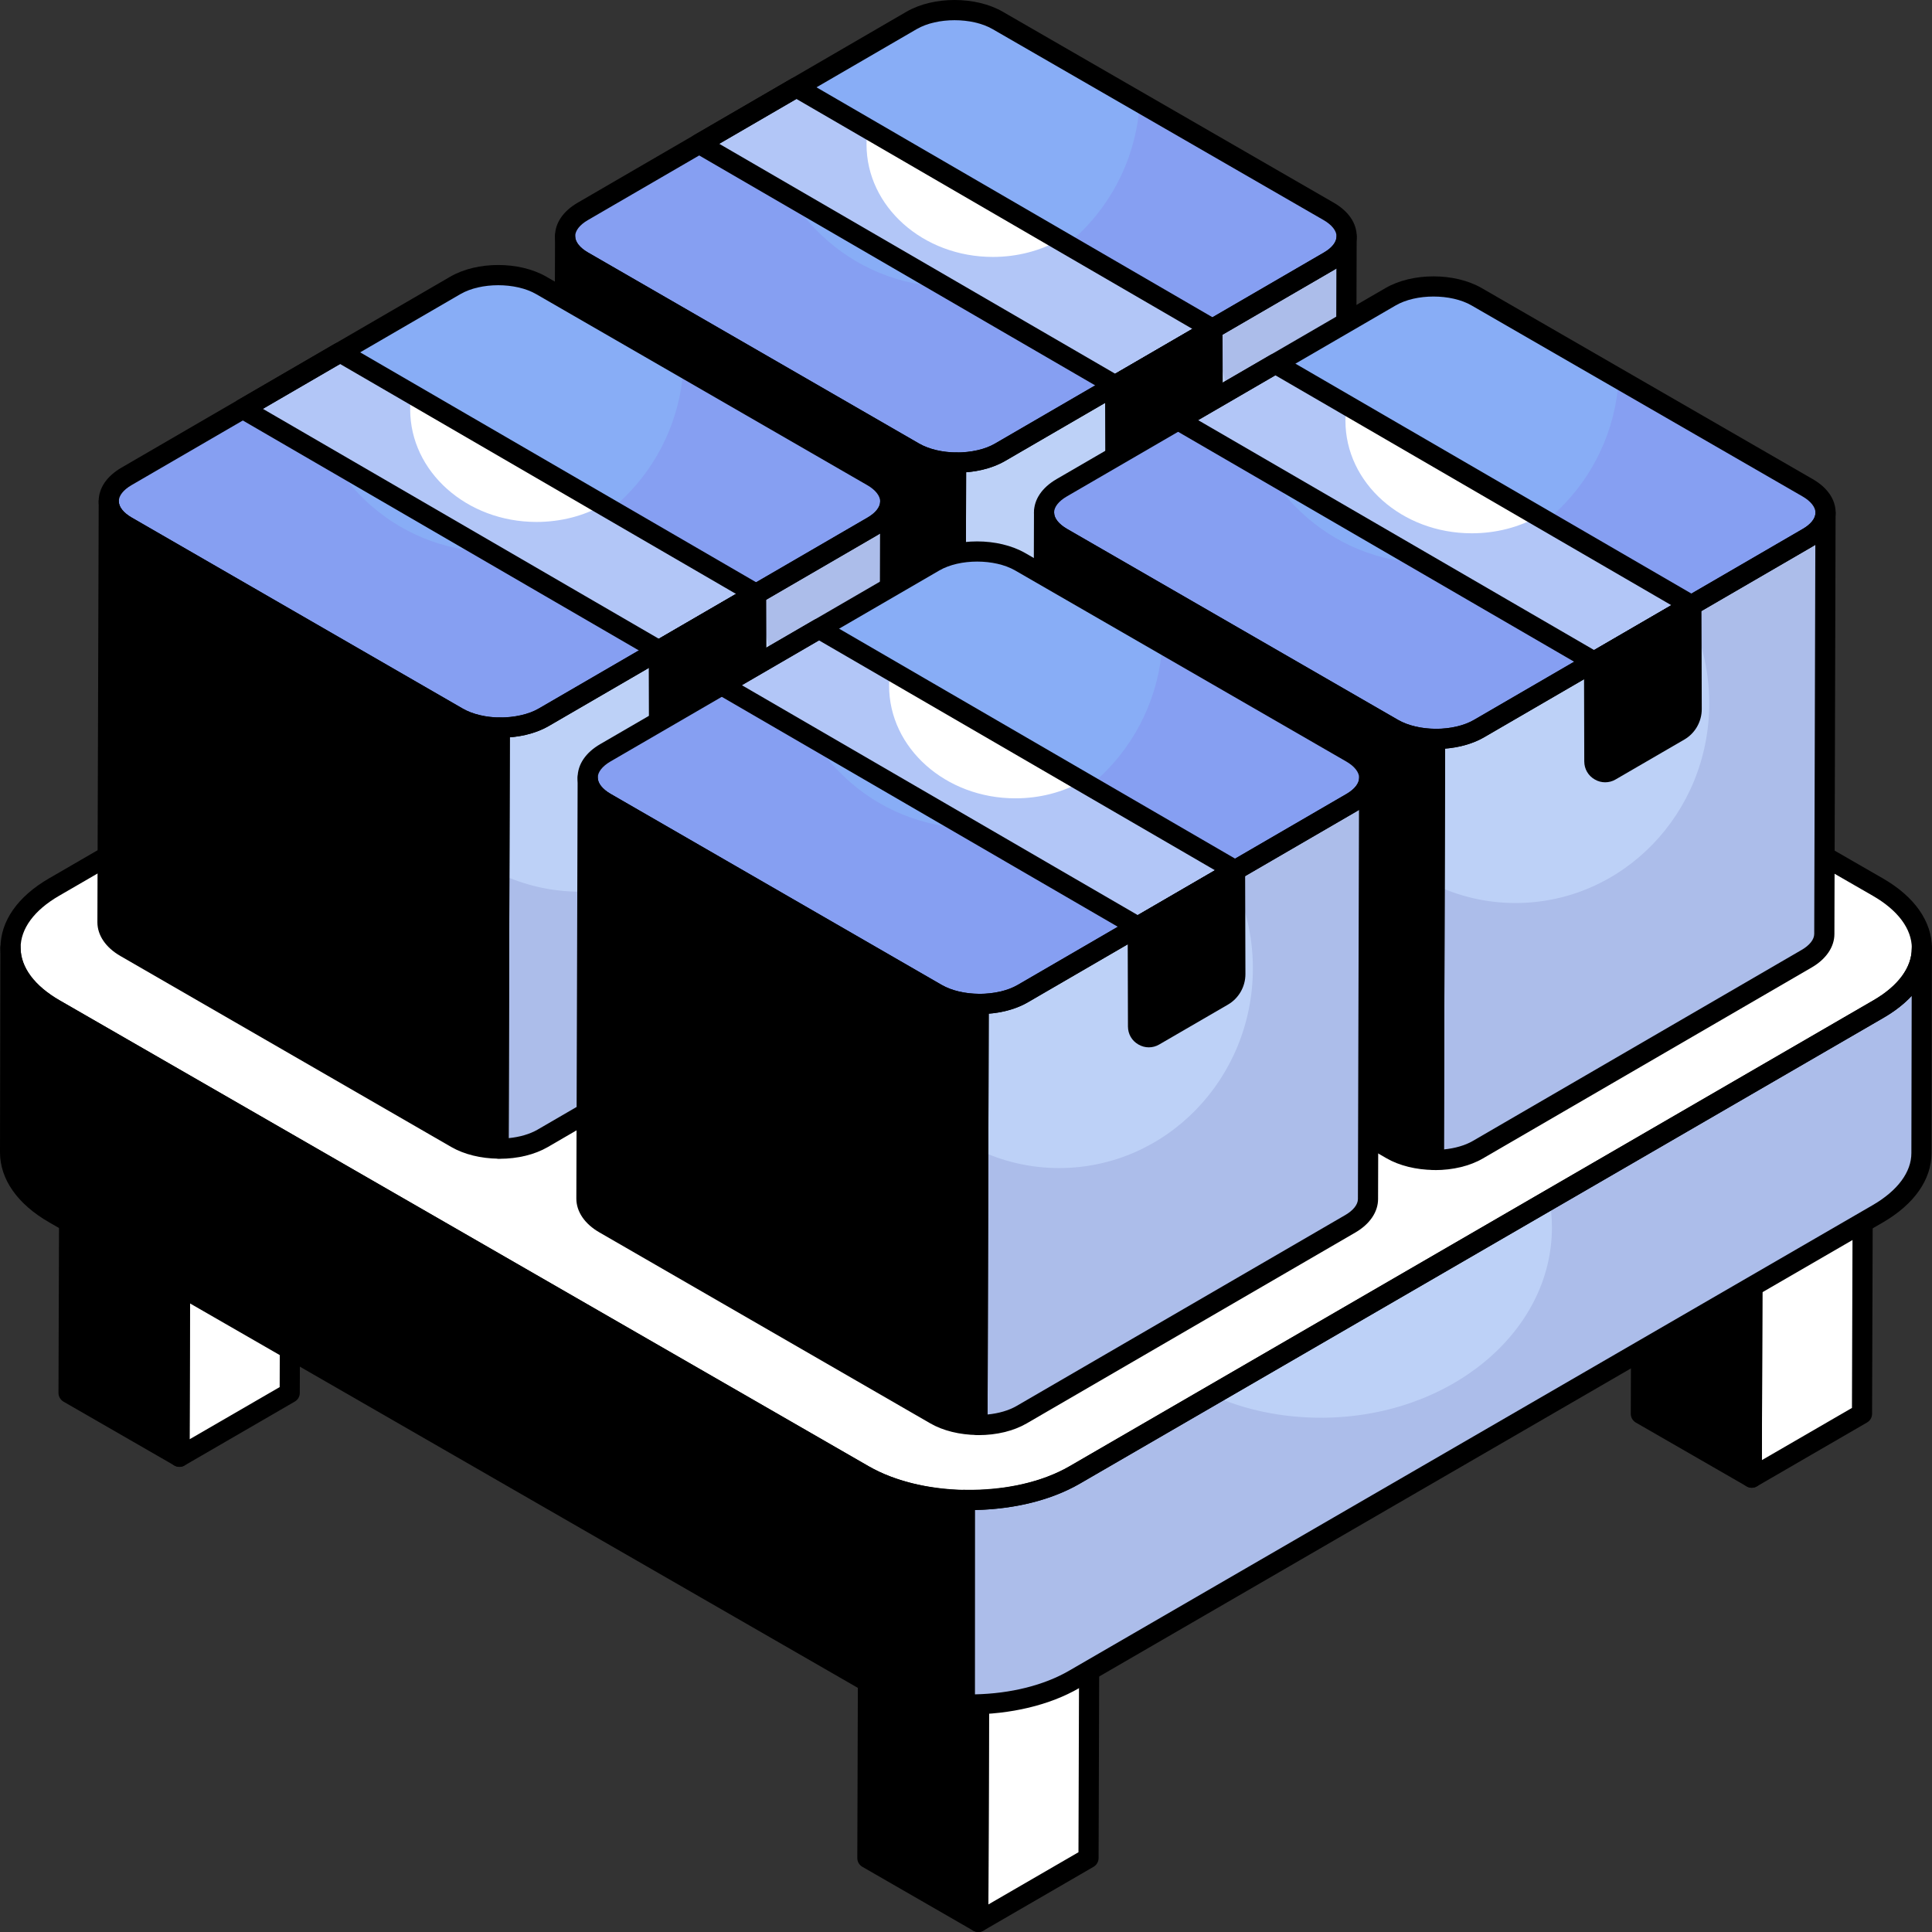 <svg width="70" height="70" viewBox="0 0 70 70" fill="none" xmlns="http://www.w3.org/2000/svg">
<rect x="0" y="0" width="70" height="70" fill="#333333" stroke="none"/>
<g clip-path="url(#clip0_131_865)">
<g clip-path="url(#clip1_131_865)">
<path d="M39.489 52.146L39.438 67.32L35.443 69.636L35.493 54.462L39.489 52.146Z" fill="white"/>
<path d="M35.444 70C35.381 70 35.318 69.983 35.261 69.951C35.148 69.886 35.078 69.766 35.078 69.635L35.127 54.462C35.127 54.333 35.197 54.213 35.309 54.149L39.304 51.833C39.417 51.767 39.557 51.766 39.67 51.833C39.783 51.898 39.853 52.02 39.853 52.149L39.804 67.323C39.804 67.451 39.734 67.571 39.623 67.637L35.627 69.953C35.571 69.986 35.507 70.001 35.444 70.001V70ZM35.858 54.671L35.812 69.001L39.075 67.11L39.121 52.78L35.858 54.671Z" fill="black"/>
<path d="M35.493 54.462L35.443 69.636L31.428 67.323L31.477 52.151L35.493 54.462Z" fill="black"/>
<path d="M35.444 70C35.381 70 35.318 69.983 35.261 69.951L31.245 67.638C31.131 67.573 31.062 67.453 31.062 67.322L31.11 52.149C31.11 52.018 31.18 51.898 31.294 51.834C31.407 51.769 31.545 51.77 31.658 51.834L35.675 54.148C35.788 54.213 35.858 54.334 35.858 54.464L35.809 69.638C35.809 69.767 35.739 69.887 35.626 69.953C35.57 69.985 35.507 70.001 35.444 70.001V70ZM31.794 67.113L35.081 69.005L35.127 54.671L31.84 52.779L31.794 67.113Z" fill="black"/>
<path d="M39.489 52.146L35.493 54.462L31.477 52.151L35.472 49.834L39.489 52.146Z" fill="white"/>
<path d="M35.493 54.828C35.43 54.828 35.367 54.811 35.31 54.779L31.294 52.465C31.18 52.4 31.111 52.28 31.111 52.151C31.111 52.021 31.18 51.9 31.292 51.836L35.288 49.52C35.4 49.454 35.541 49.453 35.654 49.52L39.67 51.831C39.783 51.897 39.853 52.017 39.853 52.146C39.853 52.276 39.783 52.397 39.672 52.461L35.676 54.777C35.62 54.811 35.556 54.828 35.493 54.828ZM32.206 52.149L35.492 54.041L38.758 52.148L35.472 50.255L32.206 52.149Z" fill="black"/>
<path d="M67.515 36.049L67.464 51.222L63.469 53.538L63.519 38.365L67.515 36.049Z" fill="white"/>
<path d="M63.469 53.904C63.406 53.904 63.343 53.887 63.286 53.855C63.173 53.789 63.103 53.668 63.103 53.538L63.152 38.365C63.152 38.235 63.221 38.115 63.333 38.051L67.329 35.735C67.441 35.67 67.582 35.67 67.695 35.735C67.808 35.801 67.878 35.922 67.878 36.051L67.829 51.225C67.829 51.355 67.759 51.475 67.647 51.539L63.652 53.855C63.596 53.888 63.532 53.905 63.469 53.905V53.904ZM63.882 38.575L63.836 52.903L67.1 51.012L67.146 36.684L63.882 38.575Z" fill="black"/>
<path d="M63.519 38.365L63.469 53.538L59.452 51.225L59.503 36.053L63.519 38.365Z" fill="black"/>
<path d="M63.469 53.904C63.406 53.904 63.343 53.887 63.286 53.855L59.269 51.542C59.156 51.476 59.086 51.355 59.086 51.225L59.135 36.051C59.135 35.92 59.205 35.801 59.318 35.736C59.431 35.671 59.57 35.672 59.683 35.736L63.699 38.05C63.812 38.115 63.882 38.236 63.882 38.366L63.833 53.54C63.833 53.671 63.764 53.791 63.65 53.855C63.594 53.887 63.532 53.904 63.469 53.904ZM59.818 51.016L63.106 52.909L63.152 38.575L59.864 36.683L59.818 51.016Z" fill="black"/>
<path d="M67.515 36.049L63.519 38.365L59.503 36.053L63.498 33.737L67.515 36.049Z" fill="white"/>
<path d="M63.518 38.73C63.455 38.73 63.392 38.713 63.335 38.681L59.318 36.368C59.205 36.302 59.135 36.182 59.135 36.053C59.135 35.923 59.205 35.802 59.317 35.738L63.312 33.422C63.426 33.356 63.565 33.356 63.678 33.422L67.695 35.734C67.808 35.799 67.878 35.919 67.878 36.049C67.878 36.178 67.808 36.3 67.696 36.364L63.701 38.68C63.645 38.713 63.581 38.73 63.518 38.73ZM60.23 36.051L63.516 37.944L66.783 36.05L63.497 34.158L60.23 36.051Z" fill="black"/>
<path d="M10.546 35.292L10.496 50.466L6.5 52.782L6.551 37.608L10.546 35.292Z" fill="white"/>
<path d="M6.502 53.147C6.439 53.147 6.376 53.13 6.319 53.098C6.206 53.033 6.136 52.911 6.136 52.782L6.185 37.608C6.185 37.478 6.254 37.358 6.366 37.294L10.362 34.978C10.473 34.913 10.615 34.913 10.728 34.978C10.841 35.044 10.911 35.165 10.911 35.295L10.862 50.469C10.862 50.598 10.792 50.718 10.68 50.782L6.685 53.098C6.629 53.132 6.565 53.148 6.502 53.148V53.147ZM6.915 37.818L6.869 52.148L10.133 50.257L10.179 35.929L6.915 37.82V37.818Z" fill="black"/>
<path d="M6.551 37.608L6.5 52.782L2.485 50.47L2.534 35.296L6.551 37.608Z" fill="black"/>
<path d="M6.502 53.147C6.439 53.147 6.376 53.13 6.319 53.098L2.302 50.785C2.189 50.719 2.119 50.598 2.119 50.469L2.168 35.295C2.168 35.164 2.238 35.045 2.351 34.98C2.464 34.914 2.603 34.916 2.716 34.98L6.732 37.292C6.845 37.357 6.915 37.478 6.915 37.608L6.866 52.782C6.866 52.913 6.797 53.033 6.683 53.097C6.628 53.129 6.565 53.145 6.502 53.145V53.147ZM2.851 50.26L6.139 52.152L6.185 37.818L2.897 35.926L2.851 50.26Z" fill="black"/>
<path d="M10.546 35.292L6.551 37.608L2.534 35.296L6.53 32.98L10.546 35.292Z" fill="white"/>
<path d="M6.551 37.973C6.488 37.973 6.425 37.956 6.368 37.924L2.351 35.612C2.238 35.547 2.168 35.427 2.168 35.297C2.168 35.168 2.238 35.047 2.35 34.983L6.345 32.667C6.457 32.601 6.598 32.601 6.711 32.667L10.728 34.98C10.841 35.045 10.911 35.165 10.911 35.295C10.911 35.424 10.841 35.545 10.729 35.61L6.734 37.926C6.678 37.959 6.614 37.976 6.551 37.976V37.973ZM3.263 35.295L6.549 37.187L9.816 35.293L6.53 33.401L3.263 35.295Z" fill="black"/>
<path d="M39.018 20.596L38.969 35.77L34.973 38.084L35.022 22.912L39.018 20.596Z" fill="white"/>
<path d="M34.973 38.45C34.911 38.45 34.848 38.433 34.79 38.401C34.677 38.335 34.607 38.214 34.607 38.084L34.656 22.911C34.656 22.781 34.726 22.661 34.838 22.597L38.834 20.281C38.945 20.216 39.086 20.214 39.2 20.281C39.313 20.347 39.383 20.468 39.383 20.597L39.334 35.771C39.334 35.901 39.264 36.021 39.152 36.085L35.157 38.401C35.101 38.434 35.036 38.451 34.973 38.451V38.45ZM35.387 23.121L35.341 37.449L38.604 35.558L38.651 21.23L35.387 23.121Z" fill="black"/>
<path d="M35.022 22.912L34.973 38.084L30.957 35.773L31.006 20.599L35.022 22.912Z" fill="black"/>
<path d="M34.974 38.45C34.911 38.45 34.848 38.433 34.79 38.401L30.774 36.088C30.661 36.022 30.591 35.901 30.591 35.771L30.64 20.597C30.64 20.466 30.71 20.347 30.823 20.282C30.936 20.217 31.074 20.218 31.188 20.282L35.204 22.596C35.317 22.661 35.387 22.782 35.387 22.912L35.338 38.086C35.338 38.217 35.268 38.337 35.155 38.401C35.099 38.433 35.036 38.45 34.974 38.45ZM31.323 35.562L34.61 37.455L34.656 23.121L31.369 21.229L31.323 35.562Z" fill="black"/>
<path d="M39.018 20.596L35.022 22.912L31.006 20.599L35.003 18.283L39.018 20.596Z" fill="white"/>
<path d="M35.022 23.276C34.959 23.276 34.897 23.259 34.839 23.227L30.823 20.914C30.71 20.848 30.64 20.728 30.64 20.599C30.64 20.469 30.71 20.348 30.822 20.284L34.817 17.968C34.929 17.902 35.07 17.902 35.183 17.968L39.2 20.28C39.313 20.345 39.383 20.465 39.383 20.595C39.383 20.724 39.313 20.846 39.201 20.91L35.205 23.226C35.15 23.259 35.085 23.276 35.022 23.276ZM31.735 20.597L35.021 22.49L38.287 20.596L35.001 18.704L31.735 20.597Z" fill="black"/>
<path d="M68.037 32.141C70.155 33.361 70.166 35.339 68.062 36.559L38.937 53.44C36.833 54.659 33.409 54.659 31.29 53.44L1.978 36.561C-0.14 35.342 -0.151 33.363 1.953 32.144L31.079 15.263C33.182 14.044 36.607 14.044 38.726 15.263L68.039 32.143L68.037 32.141Z" fill="white"/>
<path d="M31.291 53.444L1.977 36.56C0.909 35.946 0.379 35.146 0.379 34.337L0.365 41.748C0.365 42.548 0.894 43.356 1.963 43.971L31.277 60.847C32.295 61.435 33.618 61.734 34.951 61.756L34.954 54.345C33.627 54.322 32.308 54.026 31.291 53.444Z" fill="black"/>
<path d="M68.064 36.56L38.935 53.444C37.843 54.075 36.393 54.37 34.954 54.345L34.951 61.756C36.384 61.78 37.829 61.481 38.92 60.847L68.048 43.971C69.088 43.363 69.617 42.57 69.617 41.777L69.631 34.367C69.631 35.16 69.109 35.952 68.062 36.56H68.064Z" fill="#BDD1F7"/>
<path d="M69.63 34.368L69.614 41.776C69.614 42.572 69.089 43.36 68.047 43.972L38.919 60.846C37.832 61.48 36.383 61.776 34.95 61.753V54.345C36.392 54.375 37.84 54.081 38.934 53.447L43.923 50.556C45.098 51.08 46.436 51.367 47.862 51.367C52.483 51.367 56.229 48.286 56.229 44.475C56.229 44.136 56.2 43.797 56.141 43.473L68.064 36.559C69.113 35.954 69.631 35.158 69.631 34.369L69.63 34.368Z" fill="#ACBDEA"/>
<path d="M35.119 54.713C33.669 54.713 32.216 54.394 31.108 53.756L1.795 36.878C0.65 36.217 0.018 35.318 0.017 34.346C0.015 33.379 0.638 32.485 1.77 31.829L30.894 14.948C33.096 13.672 36.69 13.67 38.907 14.948L68.22 31.826C69.366 32.485 69.997 33.386 69.999 34.358C70 35.325 69.377 36.219 68.245 36.875L39.12 53.756C38.019 54.394 36.569 54.713 35.117 54.713H35.119ZM34.897 14.709C33.578 14.709 32.262 14.998 31.262 15.578L2.136 32.459C1.239 32.979 0.746 33.649 0.747 34.344C0.749 35.047 1.25 35.721 2.161 36.245L31.474 53.123C33.488 54.283 36.755 54.283 38.755 53.123L67.881 36.242C68.778 35.722 69.271 35.052 69.269 34.357C69.268 33.655 68.766 32.98 67.856 32.456L38.543 15.578C37.536 14.998 36.215 14.709 34.897 14.709Z" fill="black"/>
<path d="M34.953 62.12H34.947C33.491 62.096 32.122 61.756 31.094 61.162L1.78 44.287C0.631 43.627 0 42.725 0 41.749L0.014 34.337C0.014 34.137 0.179 33.974 0.38 33.974C0.583 33.974 0.746 34.137 0.746 34.339C0.746 35.044 1.249 35.72 2.161 36.245L31.475 53.129C32.395 53.656 33.632 53.958 34.962 53.982C35.162 53.986 35.321 54.148 35.321 54.347L35.319 61.757C35.319 61.855 35.279 61.948 35.21 62.018C35.141 62.085 35.049 62.123 34.954 62.123L34.953 62.12ZM0.742 36.057L0.731 41.751C0.731 42.455 1.234 43.132 2.146 43.656L31.46 60.532C32.295 61.016 33.395 61.312 34.587 61.378L34.589 54.698C33.273 54.627 32.05 54.299 31.111 53.76L1.795 36.875C1.372 36.631 1.02 36.355 0.742 36.056V36.057Z" fill="black"/>
<path d="M35.11 62.121C35.056 62.121 35.001 62.121 34.946 62.12C34.746 62.117 34.585 61.954 34.585 61.755L34.588 54.344C34.588 54.246 34.627 54.153 34.697 54.083C34.767 54.015 34.837 53.973 34.959 53.979C36.401 54 37.756 53.702 38.751 53.126L67.878 36.242C68.771 35.725 69.262 35.061 69.265 34.371V34.364C69.265 34.163 69.43 34 69.631 34C69.834 34 69.997 34.163 69.997 34.365V34.372L69.983 41.776C69.983 42.733 69.362 43.624 68.234 44.283L39.105 61.16C38.036 61.78 36.622 62.118 35.11 62.118V62.121ZM35.32 54.709L35.317 61.39C36.622 61.362 37.826 61.061 38.737 60.532L67.865 43.656C68.759 43.133 69.253 42.466 69.253 41.777L69.264 36.084C68.994 36.372 68.655 36.639 68.248 36.875L39.12 53.759C38.099 54.35 36.762 54.683 35.321 54.709H35.32Z" fill="black"/>
<path d="M48.141 7.66C49.005 8.159 49.007 8.969 48.15 9.465L36.235 16.385C35.376 16.884 33.982 16.884 33.117 16.385L21.123 9.465C20.261 8.967 20.254 8.158 21.113 7.66L33.029 0.74C33.885 0.242 35.285 0.242 36.147 0.74L48.141 7.66Z" fill="#88ADF6"/>
<path d="M48.15 9.463L36.236 16.384C35.379 16.882 33.982 16.882 33.115 16.384L21.123 9.463C20.261 8.969 20.257 8.158 21.115 7.659L27.564 3.912C27.868 7.546 30.822 10.391 34.422 10.391C38.022 10.391 41.084 7.436 41.295 3.708L48.138 7.657C49.004 8.156 49.004 8.967 48.149 9.462L48.15 9.463Z" fill="#869FF2"/>
<path d="M48.15 9.463L36.236 16.383C35.798 16.638 35.218 16.761 34.641 16.756L34.598 32.012C35.175 32.017 35.754 31.895 36.193 31.64L48.107 24.719C48.532 24.474 48.747 24.147 48.747 23.822L48.79 8.566C48.79 8.893 48.575 9.217 48.15 9.463Z" fill="#BDD1F7"/>
<path d="M48.79 8.567L48.747 23.823C48.747 24.147 48.532 24.474 48.107 24.721L36.193 31.641C35.756 31.895 35.175 32.019 34.598 32.012L34.624 22.043C35.514 22.468 36.509 22.706 37.554 22.706C41.432 22.706 44.575 19.466 44.575 15.469C44.575 14.225 44.271 13.052 43.733 12.03L48.149 9.465C48.574 9.219 48.789 8.896 48.789 8.567H48.79Z" fill="#ACBDEA"/>
<path d="M33.115 16.385L21.123 9.465C20.694 9.219 20.475 8.892 20.475 8.564L20.427 23.814C20.427 24.141 20.645 24.473 21.078 24.722L33.071 31.642C33.494 31.886 34.044 32.009 34.596 32.014L34.64 16.758C34.088 16.753 33.537 16.63 33.114 16.386L33.115 16.385Z" fill="black"/>
<path d="M43.93 11.916L40.407 13.963L25.332 5.21L28.856 3.163L43.93 11.916Z" fill="white"/>
<path d="M43.93 11.916L40.407 13.963L25.332 5.21L28.856 3.163L31.439 4.664C31.411 4.851 31.396 5.039 31.396 5.234C31.396 7.483 33.44 9.309 35.972 9.309C36.858 9.309 37.685 9.087 38.384 8.697L43.931 11.917L43.93 11.916Z" fill="#B2C6F7"/>
<path d="M43.488 16.467L41 17.912C40.74 18.063 40.415 17.876 40.415 17.576L40.405 13.963L43.93 11.916L43.941 15.68C43.941 16.004 43.769 16.304 43.488 16.467Z" fill="black"/>
<path d="M34.679 17.125C34.051 17.125 33.424 16.984 32.935 16.701L20.942 9.781C20.405 9.472 20.109 9.038 20.109 8.56C20.109 8.085 20.4 7.653 20.93 7.345L32.844 0.424C33.821 -0.142 35.352 -0.141 36.33 0.424L48.324 7.344C48.86 7.653 49.156 8.087 49.156 8.564C49.156 9.04 48.866 9.472 48.335 9.78L36.419 16.7C35.932 16.983 35.305 17.125 34.679 17.125ZM34.587 0.732C34.085 0.732 33.585 0.839 33.213 1.055L21.299 7.975C21.007 8.145 20.84 8.357 20.84 8.559C20.84 8.762 21.01 8.978 21.308 9.15L33.301 16.07C34.051 16.502 35.31 16.502 36.052 16.07L47.967 9.15C48.259 8.98 48.427 8.768 48.426 8.566C48.426 8.362 48.255 8.146 47.958 7.975L35.964 1.055C35.59 0.839 35.088 0.732 34.585 0.732H34.587Z" fill="black"/>
<path d="M34.637 32.378C34.623 32.378 34.609 32.378 34.593 32.378C34.392 32.375 34.23 32.212 34.232 32.013L34.275 16.757C34.275 16.659 34.314 16.567 34.384 16.499C34.454 16.431 34.567 16.409 34.645 16.395C35.18 16.395 35.691 16.283 36.052 16.073L47.966 9.151C48.255 8.984 48.423 8.774 48.424 8.573V8.569C48.424 8.368 48.589 8.205 48.79 8.205C48.991 8.205 49.155 8.368 49.155 8.57V8.574L49.111 23.828C49.111 24.294 48.811 24.736 48.29 25.038L36.376 31.959C35.907 32.23 35.291 32.381 34.635 32.381L34.637 32.378ZM35.005 17.11L34.964 31.634C35.362 31.595 35.729 31.489 36.009 31.327L47.923 24.407C48.213 24.239 48.381 24.027 48.381 23.826L48.42 9.728C48.392 9.746 48.363 9.764 48.333 9.781L36.419 16.701C36.03 16.928 35.536 17.069 35.005 17.111V17.11Z" fill="black"/>
<path d="M34.598 32.378H34.593C33.955 32.373 33.349 32.222 32.889 31.957L20.897 25.036C20.366 24.731 20.063 24.285 20.063 23.812L20.11 8.563C20.11 8.362 20.275 8.199 20.476 8.199C20.678 8.199 20.841 8.362 20.841 8.565C20.841 8.767 21.01 8.98 21.305 9.148L33.298 16.07C33.649 16.273 34.128 16.388 34.644 16.393C34.845 16.396 35.007 16.559 35.006 16.758L34.962 32.014C34.962 32.112 34.923 32.204 34.853 32.272C34.785 32.339 34.693 32.377 34.596 32.377L34.598 32.378ZM20.838 9.717L20.795 23.814C20.795 24.017 20.965 24.233 21.264 24.406L33.257 31.327C33.525 31.481 33.863 31.584 34.236 31.627L34.278 17.104C33.773 17.055 33.307 16.916 32.935 16.701L20.943 9.781C20.907 9.762 20.873 9.741 20.84 9.718L20.838 9.717Z" fill="black"/>
<path d="M40.407 14.328C40.344 14.328 40.279 14.311 40.222 14.278L25.148 5.525C25.036 5.46 24.966 5.34 24.966 5.21C24.966 5.081 25.036 4.961 25.148 4.895L28.671 2.848C28.786 2.781 28.926 2.781 29.04 2.848L44.114 11.601C44.226 11.666 44.296 11.786 44.296 11.916C44.296 12.046 44.226 12.165 44.114 12.231L40.591 14.278C40.534 14.311 40.471 14.328 40.407 14.328ZM26.059 5.21L40.407 13.542L43.203 11.917L28.856 3.585L26.059 5.21Z" fill="black"/>
<path d="M40.805 18.33C40.676 18.33 40.548 18.297 40.429 18.228C40.191 18.093 40.05 17.849 40.049 17.576L40.039 13.963C40.039 13.832 40.108 13.712 40.221 13.647L43.745 11.6C43.859 11.534 43.998 11.533 44.111 11.6C44.225 11.665 44.294 11.785 44.294 11.914L44.306 15.678C44.306 16.131 44.064 16.555 43.673 16.782L41.185 18.227C41.066 18.297 40.935 18.33 40.805 18.33ZM40.771 14.172L40.781 17.575L43.305 16.152C43.473 16.055 43.576 15.875 43.576 15.68L43.568 12.549L40.773 14.172H40.771Z" fill="black"/>
<path d="M31.607 17.263C32.471 17.762 32.473 18.571 31.616 19.067L19.701 25.988C18.842 26.486 17.448 26.486 16.583 25.988L4.589 19.067C3.727 18.57 3.72 17.76 4.58 17.263L16.495 10.343C17.351 9.845 18.751 9.845 19.613 10.343L31.607 17.263Z" fill="#88ADF6"/>
<path d="M31.616 19.067L19.703 25.988C18.845 26.486 17.448 26.486 16.581 25.988L4.589 19.067C3.727 18.573 3.723 17.762 4.581 17.263L11.03 13.516C11.334 17.15 14.287 19.995 17.888 19.995C21.488 19.995 24.55 17.04 24.761 13.312L31.604 17.261C32.47 17.76 32.47 18.571 31.615 19.066L31.616 19.067Z" fill="#869FF2"/>
<path d="M31.616 19.067L19.702 25.988C19.264 26.242 18.684 26.365 18.107 26.36L18.064 41.616C18.641 41.621 19.221 41.499 19.659 41.244L31.573 34.323C31.998 34.078 32.213 33.751 32.213 33.426L32.256 18.17C32.256 18.497 32.041 18.821 31.616 19.067Z" fill="#BDD1F7"/>
<path d="M32.256 18.17L32.213 33.426C32.213 33.749 31.998 34.077 31.573 34.323L19.659 41.244C19.222 41.497 18.641 41.621 18.064 41.614L18.09 31.645C18.98 32.07 19.975 32.308 21.02 32.308C24.898 32.308 28.041 29.069 28.041 25.072C28.041 23.828 27.737 22.654 27.199 21.633L31.615 19.067C32.04 18.822 32.255 18.497 32.255 18.17H32.256Z" fill="#ACBDEA"/>
<path d="M16.581 25.988L4.589 19.067C4.16 18.822 3.941 18.495 3.941 18.167L3.894 33.416C3.894 33.744 4.111 34.075 4.545 34.325L16.537 41.245C16.96 41.489 17.511 41.611 18.062 41.617L18.106 26.361C17.554 26.355 17.003 26.233 16.58 25.989L16.581 25.988Z" fill="black"/>
<path d="M27.396 21.518L23.873 23.566L8.799 14.813L12.322 12.766L27.396 21.518Z" fill="white"/>
<path d="M27.396 21.518L23.873 23.566L8.799 14.813L12.322 12.766L14.905 14.267C14.877 14.454 14.862 14.642 14.862 14.837C14.862 17.086 16.906 18.911 19.438 18.911C20.324 18.911 21.151 18.69 21.85 18.299L27.397 21.52L27.396 21.518Z" fill="#B2C6F7"/>
<path d="M26.954 26.071L24.466 27.516C24.206 27.667 23.881 27.48 23.881 27.18L23.871 23.567L27.396 21.52L27.407 25.284C27.407 25.608 27.235 25.908 26.954 26.071Z" fill="black"/>
<path d="M18.145 26.727C17.517 26.727 16.89 26.587 16.4 26.302L4.408 19.382C3.871 19.073 3.575 18.64 3.575 18.162C3.575 17.686 3.866 17.256 4.397 16.946L16.311 10.026C17.284 9.46 18.817 9.46 19.796 10.026L31.79 16.946C32.326 17.256 32.622 17.689 32.622 18.167C32.622 18.642 32.332 19.074 31.799 19.382L19.886 26.302C19.398 26.585 18.771 26.727 18.145 26.727ZM18.053 10.334C17.551 10.334 17.051 10.441 16.678 10.658L4.764 17.578C4.472 17.748 4.304 17.959 4.304 18.162C4.304 18.365 4.475 18.581 4.772 18.752L16.766 25.672C17.516 26.105 18.775 26.105 19.517 25.672L31.431 18.752C31.723 18.582 31.89 18.371 31.89 18.169C31.89 17.966 31.72 17.749 31.422 17.578L19.429 10.658C19.054 10.441 18.553 10.334 18.051 10.334H18.053Z" fill="black"/>
<path d="M18.103 41.981C18.089 41.981 18.075 41.981 18.059 41.981C17.858 41.978 17.696 41.815 17.698 41.616L17.741 26.36C17.741 26.262 17.78 26.17 17.85 26.102C17.92 26.033 18.038 25.993 18.111 25.997C18.627 25.994 19.157 25.884 19.518 25.675L31.432 18.755C31.721 18.588 31.889 18.378 31.89 18.177V18.173C31.89 17.972 32.055 17.809 32.256 17.809C32.457 17.809 32.621 17.972 32.621 18.174V18.18L32.578 33.432C32.578 33.898 32.277 34.34 31.756 34.642L19.842 41.563C19.373 41.834 18.757 41.985 18.101 41.985L18.103 41.981ZM18.472 26.712L18.43 41.237C18.828 41.198 19.195 41.092 19.475 40.93L31.389 34.01C31.679 33.841 31.847 33.629 31.847 33.429L31.886 19.332C31.858 19.35 31.829 19.368 31.799 19.385L19.885 26.305C19.494 26.532 19.003 26.673 18.472 26.715V26.712Z" fill="black"/>
<path d="M18.064 41.981H18.059C17.421 41.975 16.815 41.825 16.355 41.56L4.363 34.638C3.832 34.333 3.529 33.887 3.529 33.415L3.576 18.167C3.576 17.964 3.741 17.802 3.942 17.802C4.144 17.802 4.307 17.965 4.307 18.167C4.307 18.369 4.476 18.582 4.771 18.752L16.763 25.674C17.116 25.877 17.594 25.992 18.11 25.997C18.311 25.999 18.473 26.163 18.472 26.362L18.428 41.618C18.428 41.716 18.389 41.808 18.319 41.876C18.251 41.943 18.159 41.981 18.062 41.981H18.064ZM4.304 19.32L4.261 33.415C4.261 33.618 4.431 33.834 4.73 34.007L16.723 40.929C16.991 41.082 17.329 41.185 17.702 41.228L17.744 26.705C17.241 26.656 16.773 26.518 16.401 26.304L4.409 19.382C4.373 19.363 4.339 19.342 4.306 19.32H4.304Z" fill="black"/>
<path d="M23.873 23.931C23.81 23.931 23.745 23.914 23.688 23.881L8.614 15.128C8.502 15.062 8.432 14.943 8.432 14.813C8.432 14.683 8.502 14.563 8.614 14.498L12.137 12.451C12.252 12.384 12.392 12.384 12.506 12.451L27.58 21.203C27.692 21.269 27.762 21.389 27.762 21.518C27.762 21.648 27.692 21.768 27.58 21.833L24.057 23.881C24 23.914 23.937 23.931 23.873 23.931ZM9.525 14.813L23.873 23.145L26.669 21.52L12.322 13.188L9.525 14.813Z" fill="black"/>
<path d="M24.271 27.933C24.142 27.933 24.014 27.899 23.895 27.831C23.657 27.696 23.516 27.452 23.515 27.179L23.505 23.566C23.505 23.435 23.574 23.315 23.687 23.249L27.212 21.202C27.325 21.137 27.464 21.135 27.578 21.202C27.691 21.268 27.761 21.387 27.761 21.517L27.772 25.281C27.772 25.734 27.53 26.157 27.139 26.385L24.651 27.83C24.532 27.899 24.401 27.933 24.271 27.933ZM24.237 23.775L24.247 27.177L26.771 25.755C26.939 25.657 27.042 25.477 27.042 25.282L27.034 22.151L24.239 23.775H24.237Z" fill="black"/>
<path d="M65.493 17.672C66.358 18.171 66.359 18.981 65.503 19.477L53.588 26.397C52.728 26.896 51.334 26.896 50.469 26.397L38.476 19.477C37.614 18.98 37.607 18.17 38.466 17.672L50.382 10.752C51.238 10.255 52.638 10.255 53.5 10.752L65.493 17.672Z" fill="#88ADF6"/>
<path d="M65.503 19.477L53.589 26.397C52.731 26.896 51.334 26.896 50.468 26.397L38.476 19.477C37.614 18.982 37.61 18.171 38.468 17.672L44.916 13.925C45.221 17.56 48.174 20.405 51.774 20.405C55.374 20.405 58.437 17.45 58.648 13.722L65.49 17.671C66.357 18.17 66.357 18.981 65.502 19.476L65.503 19.477Z" fill="#869FF2"/>
<path d="M65.503 19.477L53.589 26.397C53.15 26.652 52.571 26.775 51.994 26.769L51.95 42.025C52.527 42.031 53.107 41.908 53.546 41.653L65.46 34.733C65.884 34.488 66.1 34.16 66.1 33.836L66.143 18.58C66.143 18.907 65.928 19.23 65.503 19.477Z" fill="#BDD1F7"/>
<path d="M66.143 18.58L66.1 33.836C66.1 34.159 65.884 34.486 65.46 34.733L53.546 41.653C53.108 41.907 52.527 42.031 51.95 42.024L51.978 32.055C52.868 32.48 53.863 32.718 54.908 32.718C58.786 32.718 61.929 29.478 61.929 25.482C61.929 24.237 61.625 23.064 61.087 22.043L65.503 19.477C65.928 19.232 66.143 18.907 66.143 18.58Z" fill="#ACBDEA"/>
<path d="M50.468 26.397L38.476 19.477C38.047 19.232 37.828 18.904 37.828 18.577L37.78 33.826C37.78 34.154 37.998 34.485 38.431 34.734L50.423 41.655C50.847 41.899 51.397 42.021 51.949 42.027L51.992 26.771C51.44 26.765 50.89 26.642 50.467 26.399L50.468 26.397Z" fill="black"/>
<path d="M61.283 21.93L57.759 23.977L42.685 15.223L46.209 13.176L61.283 21.93Z" fill="white"/>
<path d="M61.283 21.93L57.759 23.977L42.685 15.224L46.209 13.177L48.792 14.678C48.764 14.864 48.748 15.053 48.748 15.248C48.748 17.497 50.792 19.322 53.325 19.322C54.211 19.322 55.038 19.101 55.736 18.711L61.284 21.931L61.283 21.93Z" fill="#B2C6F7"/>
<path d="M60.841 26.481L58.353 27.926C58.093 28.076 57.768 27.89 57.768 27.59L57.758 23.977L61.282 21.93L61.294 25.694C61.294 26.018 61.122 26.318 60.841 26.481Z" fill="black"/>
<path d="M52.031 27.137C51.404 27.137 50.777 26.996 50.288 26.713L38.294 19.793C37.758 19.484 37.462 19.051 37.462 18.573C37.462 18.098 37.752 17.667 38.283 17.358L50.199 10.437C51.174 9.872 52.703 9.872 53.684 10.437L65.676 17.358C66.213 17.667 66.509 18.1 66.509 18.578C66.509 19.053 66.218 19.485 65.687 19.793L53.772 26.713C53.285 26.996 52.657 27.139 52.031 27.139V27.137ZM51.939 10.744C51.438 10.744 50.939 10.851 50.567 11.067L38.652 17.987C38.36 18.157 38.192 18.369 38.192 18.571C38.192 18.775 38.363 18.991 38.66 19.162L50.654 26.082C51.404 26.514 52.663 26.514 53.405 26.082L65.32 19.162C65.612 18.992 65.78 18.78 65.778 18.578C65.778 18.375 65.608 18.159 65.31 17.987L53.318 11.067C52.944 10.851 52.441 10.744 51.939 10.744Z" fill="black"/>
<path d="M51.989 42.391C51.975 42.391 51.961 42.391 51.946 42.391C51.745 42.388 51.583 42.225 51.584 42.025L51.627 26.769C51.627 26.672 51.667 26.58 51.736 26.512C51.805 26.445 51.897 26.407 51.994 26.407C52.023 26.413 52.02 26.407 52.034 26.407C52.554 26.407 53.051 26.29 53.405 26.085L65.319 19.163C65.319 19.163 65.319 19.163 65.32 19.163C65.609 18.996 65.775 18.786 65.777 18.585V18.581C65.777 18.38 65.942 18.217 66.143 18.217C66.344 18.217 66.507 18.38 66.507 18.582V18.588L66.464 33.841C66.464 34.308 66.164 34.75 65.643 35.052L53.729 41.972C53.261 42.246 52.643 42.395 51.988 42.395L51.989 42.391ZM52.358 27.122L52.316 41.646C52.714 41.607 53.082 41.501 53.361 41.34L65.275 34.418C65.566 34.25 65.733 34.038 65.733 33.837L65.773 19.739C65.745 19.757 65.715 19.775 65.686 19.792L53.772 26.712C53.381 26.939 52.889 27.08 52.358 27.122Z" fill="black"/>
<path d="M51.95 42.391H51.946C51.308 42.383 50.703 42.234 50.242 41.97L38.25 35.048C37.719 34.743 37.416 34.297 37.416 33.825L37.463 18.574C37.463 18.373 37.628 18.21 37.829 18.21C38.03 18.21 38.194 18.373 38.194 18.576C38.194 18.777 38.363 18.991 38.657 19.161L50.651 26.082C51.005 26.286 51.482 26.4 51.998 26.406C52.199 26.407 52.361 26.571 52.36 26.771L52.316 42.027C52.316 42.124 52.277 42.216 52.207 42.285C52.139 42.352 52.047 42.389 51.95 42.389V42.391ZM38.191 19.729L38.148 33.826C38.148 34.029 38.318 34.245 38.617 34.417L50.609 41.338C50.877 41.492 51.215 41.595 51.589 41.638L51.63 27.115C51.127 27.066 50.661 26.928 50.288 26.714L38.296 19.792C38.259 19.773 38.226 19.752 38.192 19.729H38.191Z" fill="black"/>
<path d="M57.759 24.34C57.696 24.34 57.632 24.324 57.575 24.29L42.501 15.538C42.389 15.472 42.319 15.352 42.319 15.223C42.319 15.093 42.389 14.973 42.501 14.908L46.024 12.861C46.139 12.794 46.278 12.794 46.393 12.861L61.467 21.613C61.579 21.679 61.648 21.799 61.648 21.928C61.648 22.058 61.579 22.178 61.467 22.243L57.944 24.29C57.886 24.324 57.823 24.34 57.759 24.34ZM43.412 15.223L57.759 23.553L60.556 21.928L46.208 13.597L43.412 15.221V15.223Z" fill="black"/>
<path d="M58.157 28.344C58.029 28.344 57.9 28.311 57.782 28.242C57.544 28.107 57.403 27.863 57.401 27.59L57.392 23.977C57.392 23.846 57.46 23.726 57.573 23.66L61.098 21.613C61.211 21.548 61.351 21.546 61.464 21.613C61.577 21.679 61.647 21.799 61.647 21.928L61.658 25.692C61.658 26.146 61.417 26.569 61.025 26.796L58.537 28.241C58.419 28.311 58.287 28.344 58.157 28.344ZM58.124 24.186L58.134 27.589L60.658 26.166C60.826 26.07 60.929 25.889 60.928 25.694L60.919 22.562L58.124 24.186Z" fill="black"/>
<path d="M48.959 27.275C49.824 27.774 49.825 28.584 48.969 29.08L37.054 36C36.194 36.499 34.8 36.499 33.935 36L21.942 29.08C21.08 28.582 21.073 27.773 21.932 27.275L33.847 20.355C34.704 19.857 36.104 19.857 36.966 20.355L48.959 27.275Z" fill="#88ADF6"/>
<path d="M48.969 29.08L37.055 36C36.197 36.499 34.8 36.499 33.934 36L21.942 29.08C21.08 28.585 21.076 27.774 21.934 27.275L28.382 23.528C28.687 27.162 31.64 30.008 35.24 30.008C38.84 30.008 41.903 27.052 42.114 23.325L48.956 27.274C49.823 27.773 49.823 28.584 48.968 29.078L48.969 29.08Z" fill="#869FF2"/>
<path d="M48.969 29.08L37.055 36C36.616 36.255 36.037 36.377 35.46 36.372L35.416 51.628C35.993 51.634 36.573 51.511 37.012 51.256L48.926 44.336C49.35 44.09 49.566 43.763 49.566 43.438L49.609 28.182C49.609 28.51 49.394 28.833 48.969 29.08Z" fill="#BDD1F7"/>
<path d="M49.609 28.182L49.566 43.438C49.566 43.762 49.35 44.089 48.926 44.336L37.012 51.256C36.575 51.51 35.993 51.634 35.416 51.627L35.443 41.657C36.333 42.083 37.328 42.321 38.373 42.321C42.251 42.321 45.394 39.081 45.394 35.084C45.394 33.84 45.09 32.667 44.552 31.645L48.968 29.08C49.392 28.834 49.608 28.51 49.608 28.182H49.609Z" fill="#ACBDEA"/>
<path d="M33.934 36L21.942 29.08C21.513 28.834 21.294 28.507 21.294 28.179L21.246 43.429C21.246 43.756 21.464 44.088 21.897 44.337L33.889 51.257C34.313 51.501 34.863 51.624 35.415 51.629L35.458 36.373C34.907 36.368 34.356 36.245 33.933 36.001L33.934 36Z" fill="black"/>
<path d="M44.749 31.532L41.225 33.579L26.151 24.825L29.675 22.78L44.749 31.532Z" fill="white"/>
<path d="M44.749 31.532L41.225 33.579L26.151 24.827L29.675 22.78L32.258 24.28C32.23 24.467 32.214 24.655 32.214 24.85C32.214 27.099 34.258 28.925 36.791 28.925C37.677 28.925 38.504 28.703 39.202 28.313L44.75 31.534L44.749 31.532Z" fill="#B2C6F7"/>
<path d="M44.307 36.083L41.819 37.529C41.559 37.679 41.234 37.492 41.234 37.193L41.224 33.579L44.749 31.532L44.76 35.296C44.76 35.621 44.588 35.92 44.307 36.083Z" fill="black"/>
<path d="M35.497 36.74C34.87 36.74 34.243 36.599 33.754 36.316L21.76 29.396C21.224 29.087 20.928 28.653 20.928 28.175C20.928 27.7 21.218 27.268 21.749 26.96L33.663 20.04C34.64 19.474 36.169 19.476 37.149 20.04L49.142 26.96C49.679 27.27 49.975 27.703 49.975 28.181C49.975 28.656 49.684 29.088 49.154 29.396L37.238 36.316C36.751 36.599 36.123 36.741 35.497 36.741V36.74ZM35.405 20.347C34.904 20.347 34.404 20.454 34.032 20.67L22.118 27.59C21.826 27.76 21.658 27.972 21.658 28.174C21.658 28.377 21.829 28.593 22.126 28.765L34.12 35.685C34.87 36.117 36.129 36.117 36.871 35.685L48.786 28.765C49.078 28.595 49.246 28.383 49.244 28.181C49.244 27.977 49.074 27.761 48.776 27.59L36.783 20.67C36.408 20.454 35.907 20.347 35.404 20.347H35.405Z" fill="black"/>
<path d="M35.455 51.995C35.441 51.995 35.428 51.995 35.412 51.995C35.211 51.992 35.049 51.829 35.05 51.629L35.094 36.373C35.094 36.276 35.133 36.184 35.203 36.115C35.272 36.047 35.349 36.017 35.464 36.011C36.01 36.008 36.51 35.898 36.871 35.689L48.785 28.767C49.074 28.6 49.241 28.39 49.243 28.189V28.185C49.243 27.984 49.408 27.821 49.609 27.821C49.81 27.821 49.974 27.984 49.974 28.186V28.191L49.93 43.444C49.93 43.911 49.63 44.352 49.109 44.655L37.195 51.575C36.725 51.847 36.109 51.997 35.454 51.997L35.455 51.995ZM35.824 36.726L35.782 51.25C36.181 51.211 36.548 51.105 36.827 50.944L48.741 44.024C49.032 43.855 49.2 43.643 49.2 43.443L49.239 29.345C49.211 29.363 49.181 29.381 49.152 29.397L37.238 36.318C36.848 36.545 36.355 36.685 35.824 36.727V36.726Z" fill="black"/>
<path d="M35.416 51.993H35.412C34.774 51.987 34.167 51.837 33.708 51.572L21.716 44.651C21.185 44.346 20.882 43.9 20.882 43.427L20.929 28.18C20.929 27.976 21.094 27.814 21.295 27.814C21.496 27.814 21.66 27.977 21.66 28.18C21.66 28.381 21.829 28.595 22.124 28.763L34.117 35.685C34.468 35.888 34.947 36.003 35.462 36.008C35.664 36.011 35.826 36.174 35.824 36.373L35.781 51.629C35.781 51.727 35.742 51.819 35.672 51.887C35.604 51.954 35.511 51.992 35.415 51.992L35.416 51.993ZM21.657 29.332L21.614 43.429C21.614 43.632 21.784 43.848 22.083 44.021L34.075 50.942C34.343 51.096 34.681 51.199 35.054 51.242L35.096 36.719C34.592 36.67 34.126 36.531 33.754 36.316L21.762 29.396C21.725 29.377 21.692 29.356 21.658 29.333L21.657 29.332Z" fill="black"/>
<path d="M41.225 33.943C41.162 33.943 41.098 33.926 41.041 33.893L25.967 25.14C25.855 25.075 25.785 24.955 25.785 24.825C25.785 24.696 25.855 24.576 25.967 24.51L29.49 22.463C29.605 22.396 29.744 22.396 29.859 22.463L44.933 31.216C45.045 31.281 45.115 31.401 45.115 31.531C45.115 31.66 45.045 31.78 44.933 31.846L41.41 33.893C41.352 33.926 41.289 33.943 41.225 33.943ZM26.878 24.825L41.225 33.157L44.022 31.532L29.674 23.202L26.878 24.827V24.825Z" fill="black"/>
<path d="M41.623 37.947C41.495 37.947 41.366 37.913 41.248 37.845C41.01 37.71 40.869 37.466 40.868 37.193L40.858 33.579C40.858 33.448 40.926 33.328 41.039 33.263L44.564 31.216C44.677 31.15 44.817 31.149 44.93 31.216C45.043 31.28 45.113 31.401 45.113 31.531L45.124 35.295C45.124 35.748 44.883 36.171 44.492 36.398L42.003 37.843C41.885 37.913 41.753 37.947 41.623 37.947ZM41.59 33.788L41.6 37.191L44.124 35.769C44.292 35.671 44.395 35.49 44.395 35.296L44.387 32.163L41.591 33.787L41.59 33.788Z" fill="black"/>
</g>
</g>
<defs>
<clipPath id="clip0_131_865">
<rect width="70" height="70" fill="white"/>
</clipPath>
<clipPath id="clip1_131_865">
<rect width="70" height="70" fill="white"/>
</clipPath>
</defs>
</svg>
